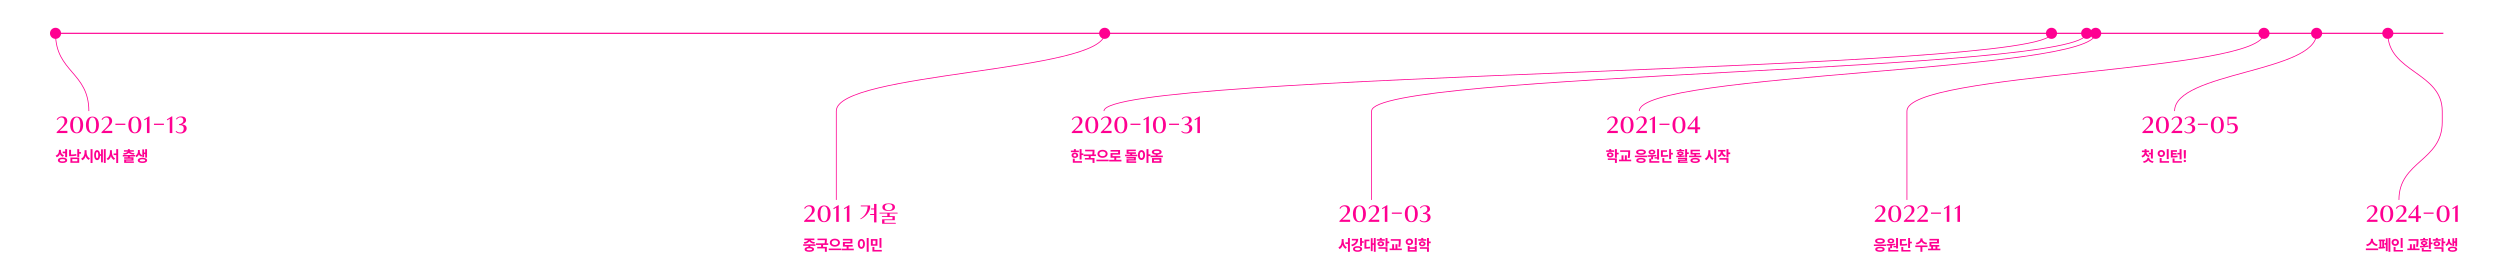 <svg width="6485" height="675" viewBox="0 0 6485 675" fill="none" xmlns="http://www.w3.org/2000/svg">
<path d="M144.047 86.428H6338.07" stroke="#FF0091" stroke-width="3"/>
<path d="M5412.8 100.833C5420.75 100.833 5427.2 94.384 5427.2 86.428C5427.2 78.473 5420.75 72.023 5412.8 72.023C5404.84 72.023 5398.39 78.473 5398.39 86.428C5398.39 94.384 5404.84 100.833 5412.8 100.833Z" fill="#FF0091"/>
<path d="M5436.17 100.833C5444.13 100.833 5450.58 94.384 5450.58 86.428C5450.58 78.473 5444.13 72.023 5436.17 72.023C5428.21 72.023 5421.77 78.473 5421.77 86.428C5421.77 94.384 5428.21 100.833 5436.17 100.833Z" fill="#FF0091"/>
<path d="M5872.78 100.833C5880.74 100.833 5887.19 94.384 5887.19 86.428C5887.19 78.473 5880.74 72.023 5872.78 72.023C5864.83 72.023 5858.38 78.473 5858.38 86.428C5858.38 94.384 5864.83 100.833 5872.78 100.833Z" fill="#FF0091"/>
<path d="M6009.27 100.833C6017.23 100.833 6023.68 94.384 6023.68 86.428C6023.68 78.473 6017.23 72.023 6009.27 72.023C6001.32 72.023 5994.87 78.473 5994.87 86.428C5994.87 94.384 6001.32 100.833 6009.27 100.833Z" fill="#FF0091"/>
<path d="M6194.02 100.833C6201.98 100.833 6208.43 94.384 6208.43 86.428C6208.43 78.473 6201.98 72.023 6194.02 72.023C6186.07 72.023 6179.62 78.473 6179.62 86.428C6179.62 94.384 6186.07 100.833 6194.02 100.833Z" fill="#FF0091"/>
<path d="M5321.55 100.833C5329.51 100.833 5335.96 94.384 5335.96 86.428C5335.96 78.473 5329.51 72.023 5321.55 72.023C5313.6 72.023 5307.15 78.473 5307.15 86.428C5307.15 94.384 5313.6 100.833 5321.55 100.833Z" fill="#FF0091"/>
<path d="M2865.52 100.833C2873.48 100.833 2879.92 94.384 2879.92 86.428C2879.92 78.473 2873.48 72.023 2865.52 72.023C2857.56 72.023 2851.12 78.473 2851.12 86.428C2851.12 94.384 2857.56 100.833 2865.52 100.833Z" fill="#FF0091"/>
<path d="M144.047 100.833C152.003 100.833 158.452 94.384 158.452 86.428C158.452 78.473 152.003 72.023 144.047 72.023C136.092 72.023 129.643 78.473 129.643 86.428C129.643 94.384 136.092 100.833 144.047 100.833Z" fill="#FF0091"/>
<path d="M5412.8 86.428C5412.8 187.261 3557.96 187.261 3557.96 288.094V316.903C3557.96 417.736 3557.96 417.736 3557.96 518.569" stroke="#FF0091" stroke-width="2"/>
<path d="M5436.18 86.428C5436.18 187.261 4252.27 187.261 4252.27 288.094" stroke="#FF0091" stroke-width="2"/>
<path d="M5872.79 86.428C5872.79 187.261 4946.58 187.261 4946.58 288.094V316.903C4946.58 417.736 4946.58 417.736 4946.58 518.569" stroke="#FF0091" stroke-width="2"/>
<path d="M6009.28 86.428C6009.28 187.261 5640.89 187.261 5640.89 288.094" stroke="#FF0091" stroke-width="2"/>
<path d="M6194.02 86.428C6194.02 187.261 6335.19 187.261 6335.19 288.094V316.903C6335.19 417.736 6222.83 417.736 6222.83 518.569" stroke="#FF0091" stroke-width="2"/>
<path d="M5321.56 86.428C5321.56 187.261 2863.66 187.261 2863.66 288.094" stroke="#FF0091" stroke-width="2"/>
<path d="M2865.52 86.428C2865.52 187.261 2169.35 187.261 2169.35 288.094V316.903C2169.35 417.736 2169.35 417.736 2169.35 518.569" stroke="#FF0091" stroke-width="2"/>
<path d="M144.051 86.428C144.051 187.261 230.479 187.261 230.479 288.094" stroke="#FF0091" stroke-width="2"/>
<path d="M3499.1 632.7H3489.89V628.529H3499.1V632.7ZM3484.39 625.304C3484.39 630.034 3483.59 634.262 3481.98 637.989C3480.38 641.715 3477.98 644.381 3474.8 645.987L3471.71 641.816C3474.54 640.468 3476.68 638.29 3478.11 635.28C3479.57 632.27 3480.31 628.944 3480.31 625.304V620.058H3484.39V625.304ZM3485.42 625.304C3485.42 628.887 3486.12 632.126 3487.53 635.022C3488.93 637.917 3491.01 639.995 3493.76 641.257L3490.75 645.385C3487.6 643.808 3485.25 641.257 3483.7 637.731C3482.18 634.176 3481.42 630.034 3481.42 625.304V620.058H3485.42V625.304ZM3501.63 653.254H3496.6V617.306H3501.63V653.254ZM3532.96 638.032H3527.93V617.306H3532.96V638.032ZM3537.56 629.905H3531.54V625.734H3537.56V629.905ZM3523.24 619.671C3523.24 624.429 3521.84 628.457 3519.03 631.754C3516.25 635.05 3512.25 637.444 3507.03 638.935L3505.05 634.85C3509.21 633.674 3512.38 631.983 3514.56 629.776C3516.76 627.568 3517.87 625.046 3517.87 622.208V619.671H3523.24ZM3520.92 623.799H3506.69V619.671H3520.92V623.799ZM3521.57 638.505C3523.92 638.505 3525.98 638.806 3527.76 639.408C3529.53 640.01 3530.91 640.87 3531.89 641.988C3532.86 643.106 3533.35 644.41 3533.35 645.901C3533.35 647.363 3532.86 648.653 3531.89 649.771C3530.91 650.889 3529.53 651.749 3527.76 652.351C3525.98 652.953 3523.92 653.254 3521.57 653.254C3519.24 653.254 3517.18 652.953 3515.37 652.351C3513.57 651.749 3512.16 650.889 3511.16 649.771C3510.18 648.653 3509.7 647.363 3509.7 645.901C3509.7 644.41 3510.18 643.106 3511.16 641.988C3512.16 640.87 3513.55 640.01 3515.33 639.408C3517.14 638.806 3519.21 638.505 3521.57 638.505ZM3521.57 642.504C3519.39 642.504 3517.7 642.805 3516.49 643.407C3515.29 643.98 3514.69 644.811 3514.69 645.901C3514.69 646.961 3515.29 647.793 3516.49 648.395C3517.72 648.968 3519.42 649.255 3521.57 649.255C3523.72 649.255 3525.38 648.968 3526.55 648.395C3527.76 647.793 3528.36 646.961 3528.36 645.901C3528.36 644.811 3527.76 643.98 3526.55 643.407C3525.38 642.805 3523.72 642.504 3521.57 642.504ZM3568.5 653.211H3563.77V617.306H3568.5V653.211ZM3564.89 635.237H3559.04V631.109H3564.89V635.237ZM3560.59 651.448H3555.9V617.951H3560.59V651.448ZM3541.75 640.827C3544.33 640.827 3546.53 640.769 3548.33 640.655C3550.14 640.54 3551.99 640.311 3553.88 639.967L3554.27 644.181C3552.32 644.553 3550.4 644.797 3548.51 644.912C3546.64 645.026 3544.39 645.084 3541.75 645.084H3539.35V640.827H3541.75ZM3552.29 625.605H3544.38V642.891H3539.35V621.477H3552.29V625.605ZM3592.13 624.487H3571.45V620.488H3592.13V624.487ZM3581.81 625.691C3583.47 625.691 3584.95 625.977 3586.24 626.551C3587.56 627.095 3588.58 627.869 3589.29 628.873C3590.04 629.847 3590.41 630.98 3590.41 632.27C3590.41 633.56 3590.04 634.706 3589.29 635.71C3588.58 636.713 3587.56 637.501 3586.24 638.075C3584.95 638.619 3583.47 638.892 3581.81 638.892C3580.15 638.892 3578.66 638.619 3577.34 638.075C3576.02 637.501 3574.99 636.713 3574.24 635.71C3573.53 634.706 3573.17 633.56 3573.17 632.27C3573.17 630.98 3573.54 629.847 3574.29 628.873C3575.03 627.869 3576.05 627.095 3577.34 626.551C3578.66 625.977 3580.15 625.691 3581.81 625.691ZM3581.81 629.518C3580.66 629.518 3579.75 629.761 3579.06 630.249C3578.4 630.707 3578.07 631.381 3578.07 632.27C3578.07 633.158 3578.4 633.832 3579.06 634.291C3579.75 634.749 3580.66 634.979 3581.81 634.979C3582.96 634.979 3583.86 634.749 3584.52 634.291C3585.21 633.832 3585.55 633.158 3585.55 632.27C3585.55 631.381 3585.21 630.707 3584.52 630.249C3583.86 629.761 3582.96 629.518 3581.81 629.518ZM3599.14 639.838H3594.11V617.306H3599.14V639.838ZM3603.78 630.808H3597.72V626.594H3603.78V630.808ZM3599.14 653.211H3594.11V645.428H3575.66V641.3H3599.14V653.211ZM3584.39 622.767H3579.27V617.177H3584.39V622.767ZM3629.86 624.487H3607.68V620.359H3629.86V624.487ZM3636.31 648.868H3604.54V644.697H3636.31V648.868ZM3616.28 645.987H3611.2V633.431H3616.28V645.987ZM3633.52 623.842C3633.52 626.852 3633.45 629.575 3633.3 632.012C3633.16 634.42 3632.8 637.229 3632.23 640.44L3627.24 639.924C3627.79 636.914 3628.13 634.219 3628.27 631.84C3628.42 629.46 3628.49 626.794 3628.49 623.842V620.359H3633.52V623.842ZM3624.92 645.987H3619.89V633.431H3624.92V645.987ZM3675.01 636.613H3669.98V617.306H3675.01V636.613ZM3656.65 641.429H3670.02V638.161H3675.01V652.824H3651.71V638.161H3656.65V641.429ZM3670.02 648.653V645.385H3656.65V648.653H3670.02ZM3655.96 618.768C3657.74 618.768 3659.35 619.14 3660.78 619.886C3662.24 620.602 3663.39 621.62 3664.22 622.939C3665.05 624.229 3665.47 625.691 3665.47 627.325C3665.47 628.959 3665.05 630.421 3664.22 631.711C3663.39 632.972 3662.24 633.961 3660.78 634.678C3659.35 635.394 3657.74 635.753 3655.96 635.753C3654.16 635.753 3652.52 635.394 3651.06 634.678C3649.6 633.961 3648.45 632.972 3647.62 631.711C3646.79 630.421 3646.37 628.959 3646.37 627.325C3646.37 625.691 3646.79 624.229 3647.62 622.939C3648.45 621.62 3649.6 620.602 3651.06 619.886C3652.52 619.14 3654.16 618.768 3655.96 618.768ZM3655.96 623.068C3654.59 623.068 3653.45 623.455 3652.57 624.229C3651.71 624.974 3651.28 626.006 3651.28 627.325C3651.28 628.615 3651.71 629.632 3652.57 630.378C3653.45 631.123 3654.59 631.496 3655.96 631.496C3657.31 631.496 3658.4 631.123 3659.23 630.378C3660.06 629.632 3660.48 628.615 3660.48 627.325C3660.48 626.006 3660.06 624.974 3659.23 624.229C3658.4 623.455 3657.31 623.068 3655.96 623.068ZM3699.63 624.487H3678.95V620.488H3699.63V624.487ZM3689.31 625.691C3690.97 625.691 3692.45 625.977 3693.74 626.551C3695.06 627.095 3696.08 627.869 3696.79 628.873C3697.54 629.847 3697.91 630.98 3697.91 632.27C3697.91 633.56 3697.54 634.706 3696.79 635.71C3696.08 636.713 3695.06 637.501 3693.74 638.075C3692.45 638.619 3690.97 638.892 3689.31 638.892C3687.65 638.892 3686.16 638.619 3684.84 638.075C3683.52 637.501 3682.49 636.713 3681.74 635.71C3681.03 634.706 3680.67 633.56 3680.67 632.27C3680.67 630.98 3681.04 629.847 3681.79 628.873C3682.53 627.869 3683.55 627.095 3684.84 626.551C3686.16 625.977 3687.65 625.691 3689.31 625.691ZM3689.31 629.518C3688.16 629.518 3687.25 629.761 3686.56 630.249C3685.9 630.707 3685.57 631.381 3685.57 632.27C3685.57 633.158 3685.9 633.832 3686.56 634.291C3687.25 634.749 3688.16 634.979 3689.31 634.979C3690.46 634.979 3691.36 634.749 3692.02 634.291C3692.71 633.832 3693.05 633.158 3693.05 632.27C3693.05 631.381 3692.71 630.707 3692.02 630.249C3691.36 629.761 3690.46 629.518 3689.31 629.518ZM3706.64 639.838H3701.61V617.306H3706.64V639.838ZM3711.28 630.808H3705.22V626.594H3711.28V630.808ZM3706.64 653.211H3701.61V645.428H3683.16V641.3H3706.64V653.211ZM3691.89 622.767H3686.77V617.177H3691.89V622.767Z" fill="#FF0091"/>
<path d="M3474.49 575.569V573.112C3492.76 556.417 3494.97 551.629 3494.78 544.51C3494.59 537.265 3490.62 534.997 3486.15 535.186C3481.68 535.375 3478.72 538.273 3476.89 541.612L3474.43 540.226C3477.08 535.816 3481.8 532.603 3487.16 532.414C3498.37 531.973 3501.96 538.084 3501.96 544.699C3501.96 552.07 3494.65 557.74 3481.99 569.836L3482.05 569.962H3502.28V575.569H3474.49ZM3543.15 554.59C3543.15 567.694 3537.11 576.325 3526.33 576.325C3515.56 576.325 3509.51 567.694 3509.51 554.59C3509.51 541.486 3515.56 532.918 3526.33 532.918C3537.11 532.918 3543.15 541.486 3543.15 554.59ZM3516.69 554.59C3516.69 567.316 3520.22 574.12 3526.33 574.12C3532.44 574.12 3535.97 567.316 3535.97 554.59C3535.97 541.864 3532.44 534.997 3526.33 534.997C3520.22 534.997 3516.69 541.864 3516.69 554.59ZM3549.92 575.569V573.112C3568.19 556.417 3570.4 551.629 3570.21 544.51C3570.02 537.265 3566.05 534.997 3561.58 535.186C3557.1 535.375 3554.14 538.273 3552.32 541.612L3549.86 540.226C3552.5 535.816 3557.23 532.603 3562.58 532.414C3573.8 531.973 3577.39 538.084 3577.39 544.699C3577.39 552.07 3570.08 557.74 3557.42 569.836L3557.48 569.962H3577.7V575.569H3549.92ZM3598.8 532.351V575.569H3592.19V538.525L3586.07 542.557L3584.63 540.352L3597.35 532.351H3598.8ZM3610.43 554.59V551.314H3636.26V554.59H3610.43ZM3677.77 554.59C3677.77 567.694 3671.72 576.325 3660.95 576.325C3650.17 576.325 3644.13 567.694 3644.13 554.59C3644.13 541.486 3650.17 532.918 3660.95 532.918C3671.72 532.918 3677.77 541.486 3677.77 554.59ZM3651.31 554.59C3651.31 567.316 3654.84 574.12 3660.95 574.12C3667.06 574.12 3670.59 567.316 3670.59 554.59C3670.59 541.864 3667.06 534.997 3660.95 534.997C3654.84 534.997 3651.31 541.864 3651.31 554.59ZM3691.23 552.259H3692.24C3696.96 552.259 3702.44 548.353 3702.44 542.872C3702.44 537.58 3699.29 534.871 3695.13 534.871C3691.42 534.871 3688.58 535.69 3685.37 540.352L3683.23 539.092C3685.94 535.375 3689.72 532.477 3696.46 532.477C3705.97 532.477 3709.37 536.761 3709.37 542.62C3709.37 547.471 3704.96 550.81 3699.67 552.637V553.204C3706.16 554.086 3710.95 556.606 3710.95 563.662C3710.95 571.222 3703.89 576.703 3695.57 576.703C3688.33 576.703 3685.94 575.317 3682.22 571.978L3684.05 570.214C3688.08 573.931 3690.85 574.183 3694.69 574.183C3700.49 574.183 3703.39 569.836 3703.39 563.977C3703.39 558.685 3700.87 555.031 3693.37 555.031H3691.23V552.259Z" fill="#FF0091"/>
<path d="M4187.17 394.011H4166.48V390.012H4187.17V394.011ZM4176.85 395.215C4178.51 395.215 4179.98 395.502 4181.27 396.075C4182.59 396.62 4183.61 397.394 4184.33 398.397C4185.07 399.372 4185.45 400.504 4185.45 401.794C4185.45 403.084 4185.07 404.231 4184.33 405.234C4183.61 406.238 4182.59 407.026 4181.27 407.599C4179.98 408.144 4178.51 408.416 4176.85 408.416C4175.18 408.416 4173.69 408.144 4172.37 407.599C4171.06 407.026 4170.02 406.238 4169.28 405.234C4168.56 404.231 4168.2 403.084 4168.2 401.794C4168.2 400.504 4168.58 399.372 4169.32 398.397C4170.07 397.394 4171.08 396.62 4172.37 396.075C4173.69 395.502 4175.18 395.215 4176.85 395.215ZM4176.85 399.042C4175.7 399.042 4174.78 399.286 4174.09 399.773C4173.43 400.232 4173.1 400.906 4173.1 401.794C4173.1 402.683 4173.43 403.357 4174.09 403.815C4174.78 404.274 4175.7 404.503 4176.85 404.503C4177.99 404.503 4178.9 404.274 4179.55 403.815C4180.24 403.357 4180.59 402.683 4180.59 401.794C4180.59 400.906 4180.24 400.232 4179.55 399.773C4178.9 399.286 4177.99 399.042 4176.85 399.042ZM4194.17 409.362H4189.14V386.83H4194.17V409.362ZM4198.82 400.332H4192.76V396.118H4198.82V400.332ZM4194.17 422.735H4189.14V414.952H4170.7V410.824H4194.17V422.735ZM4179.43 392.291H4174.31V386.701H4179.43V392.291ZM4224.9 394.011H4202.71V389.883H4224.9V394.011ZM4231.35 418.392H4199.57V414.221H4231.35V418.392ZM4211.31 415.511H4206.24V402.955H4211.31V415.511ZM4228.55 393.366C4228.55 396.376 4228.48 399.1 4228.34 401.536C4228.2 403.944 4227.84 406.754 4227.26 409.964L4222.28 409.448C4222.82 406.438 4223.17 403.744 4223.31 401.364C4223.45 398.985 4223.52 396.319 4223.52 393.366V389.883H4228.55V393.366ZM4219.95 415.511H4214.92V402.955H4219.95V415.511ZM4272.67 407.642H4240.89V403.6H4272.67V407.642ZM4256.76 409.62C4260.57 409.62 4263.54 410.194 4265.66 411.34C4267.81 412.458 4268.89 414.078 4268.89 416.199C4268.89 418.263 4267.81 419.869 4265.66 421.015C4263.51 422.162 4260.54 422.735 4256.76 422.735C4252.92 422.735 4249.91 422.162 4247.73 421.015C4245.58 419.869 4244.51 418.263 4244.51 416.199C4244.51 414.078 4245.58 412.458 4247.73 411.34C4249.88 410.194 4252.89 409.62 4256.76 409.62ZM4256.76 413.447C4254.35 413.447 4252.56 413.677 4251.39 414.135C4250.24 414.565 4249.67 415.253 4249.67 416.199C4249.67 417.088 4250.25 417.762 4251.43 418.22C4252.6 418.65 4254.38 418.865 4256.76 418.865C4261.46 418.865 4263.81 417.977 4263.81 416.199C4263.81 414.365 4261.46 413.447 4256.76 413.447ZM4256.8 387.604C4259.35 387.604 4261.58 387.891 4263.47 388.464C4265.39 389.038 4266.87 389.855 4267.9 390.915C4268.93 391.947 4269.45 393.18 4269.45 394.613C4269.45 396.821 4268.3 398.555 4266.01 399.816C4263.74 401.049 4260.67 401.665 4256.8 401.665C4252.9 401.665 4249.81 401.049 4247.52 399.816C4245.22 398.555 4244.08 396.821 4244.08 394.613C4244.08 393.18 4244.59 391.947 4245.62 390.915C4246.68 389.855 4248.17 389.038 4250.1 388.464C4252.02 387.891 4254.25 387.604 4256.8 387.604ZM4256.8 391.603C4251.79 391.603 4249.28 392.607 4249.28 394.613C4249.28 395.617 4249.92 396.376 4251.21 396.892C4252.5 397.408 4254.37 397.666 4256.8 397.666C4259.21 397.666 4261.06 397.408 4262.35 396.892C4263.64 396.376 4264.29 395.617 4264.29 394.613C4264.29 393.61 4263.64 392.865 4262.35 392.377C4261.06 391.861 4259.21 391.603 4256.8 391.603ZM4288.13 413.146H4283.1V405.234H4288.13V413.146ZM4303.57 413.963H4298.49V386.873H4303.57V413.963ZM4304.3 422.09H4278.28V418.005H4304.3V422.09ZM4283.31 419.037H4278.28V411.426H4283.31V419.037ZM4275.62 402.74C4280.23 402.654 4284.07 402.54 4287.14 402.396C4290.24 402.253 4293.25 402.009 4296.17 401.665L4296.47 405.32C4290.65 406.324 4283.31 406.825 4274.46 406.825L4273.85 402.783L4275.62 402.74ZM4299.61 411.168H4291.87V407.728H4299.61V411.168ZM4285.16 388.077C4286.85 388.077 4288.36 388.35 4289.68 388.894C4291 389.439 4292.01 390.199 4292.73 391.173C4293.48 392.148 4293.85 393.266 4293.85 394.527C4293.85 396.419 4293.05 397.953 4291.44 399.128C4289.84 400.304 4287.74 400.891 4285.16 400.891C4283.47 400.891 4281.97 400.633 4280.65 400.117C4279.33 399.573 4278.3 398.827 4277.55 397.881C4276.81 396.907 4276.43 395.789 4276.43 394.527C4276.43 393.266 4276.81 392.148 4277.55 391.173C4278.3 390.199 4279.33 389.439 4280.65 388.894C4281.97 388.35 4283.47 388.077 4285.16 388.077ZM4285.16 391.818C4283.96 391.818 4282.98 392.062 4282.24 392.549C4281.52 393.008 4281.16 393.667 4281.16 394.527C4281.16 395.359 4281.52 396.004 4282.24 396.462C4282.96 396.892 4283.93 397.107 4285.16 397.107C4286.34 397.107 4287.28 396.892 4288 396.462C4288.75 396.004 4289.12 395.359 4289.12 394.527C4289.12 393.667 4288.75 393.008 4288 392.549C4287.28 392.062 4286.34 391.818 4285.16 391.818ZM4334.76 412.759H4329.73V386.873H4334.76V412.759ZM4339.45 400.805H4333.3V396.548H4339.45V400.805ZM4311.42 402.74C4315.52 402.74 4318.63 402.683 4320.75 402.568C4322.9 402.425 4324.96 402.124 4326.94 401.665L4327.5 405.793C4325.41 406.223 4323.21 406.51 4320.92 406.653C4318.65 406.797 4315.49 406.868 4311.42 406.868H4308.45V402.74H4311.42ZM4324.19 393.796H4313.48V404.976H4308.45V389.711H4324.19V393.796ZM4335.97 422.09H4312.15V418.005H4335.97V422.09ZM4317.13 420.069H4312.15V410.05H4317.13V420.069ZM4376.3 407.943H4371.23V386.83H4376.3V407.943ZM4380.69 399.558H4374.54V395.258H4380.69V399.558ZM4376.3 417.317H4357.72V420.198H4352.65V414.221H4371.27V412.63H4352.65V409.276H4376.3V417.317ZM4377.46 422.477H4352.65V419.08H4377.46V422.477ZM4361.42 406.266H4356.35V401.192H4361.42V406.266ZM4348.05 404.073C4352.29 404.073 4356.16 404.016 4359.66 403.901C4363.19 403.787 4366.54 403.514 4369.72 403.084L4370.07 406.266C4366.8 406.811 4363.44 407.169 4360 407.341C4356.59 407.485 4352.76 407.556 4348.52 407.556L4348.05 404.073ZM4368.86 392.463H4348.91V389.066H4368.86V392.463ZM4358.89 393.194C4361.47 393.194 4363.53 393.61 4365.08 394.441C4366.63 395.273 4367.4 396.405 4367.4 397.838C4367.4 399.329 4366.63 400.49 4365.08 401.321C4363.56 402.153 4361.49 402.568 4358.89 402.568C4356.25 402.568 4354.16 402.153 4352.61 401.321C4351.06 400.49 4350.29 399.329 4350.29 397.838C4350.29 396.376 4351.06 395.244 4352.61 394.441C4354.16 393.61 4356.25 393.194 4358.89 393.194ZM4358.89 396.376C4356.39 396.376 4355.14 396.864 4355.14 397.838C4355.14 398.842 4356.39 399.343 4358.89 399.343C4361.35 399.343 4362.58 398.842 4362.58 397.838C4362.58 396.864 4361.35 396.376 4358.89 396.376ZM4361.42 391.001H4356.35V386.572H4361.42V391.001ZM4413.39 407.771H4381.48V403.729H4413.39V407.771ZM4399.89 405.32H4394.94V398.311H4399.89V405.32ZM4409.69 400.762H4385.31V396.677H4409.69V400.762ZM4409.56 392.42H4390.34V399.3H4385.31V388.464H4409.56V392.42ZM4397.35 409.577C4401.16 409.577 4404.13 410.151 4406.25 411.297C4408.4 412.444 4409.48 414.078 4409.48 416.199C4409.48 418.263 4408.4 419.869 4406.25 421.015C4404.13 422.191 4401.16 422.778 4397.35 422.778C4393.54 422.778 4390.54 422.191 4388.36 421.015C4386.18 419.869 4385.09 418.263 4385.09 416.199C4385.09 414.078 4386.17 412.444 4388.32 411.297C4390.5 410.151 4393.51 409.577 4397.35 409.577ZM4397.35 413.49C4394.94 413.49 4393.15 413.72 4391.97 414.178C4390.83 414.608 4390.25 415.282 4390.25 416.199C4390.25 417.088 4390.83 417.747 4391.97 418.177C4393.15 418.607 4394.94 418.822 4397.35 418.822C4402.05 418.822 4404.4 417.948 4404.4 416.199C4404.4 414.393 4402.05 413.49 4397.35 413.49ZM4435.49 394.828C4435.49 399.673 4434.64 403.973 4432.95 407.728C4431.26 411.455 4428.72 414.107 4425.34 415.683L4422.37 411.383C4425.33 410.093 4427.55 407.943 4429.04 404.933C4430.56 401.923 4431.32 398.555 4431.32 394.828V389.582H4435.49V394.828ZM4436.48 394.828C4436.48 398.326 4437.21 401.522 4438.67 404.417C4440.16 407.313 4442.33 409.391 4445.16 410.652L4442.2 414.78C4438.96 413.232 4436.51 410.681 4434.84 407.126C4433.18 403.543 4432.35 399.444 4432.35 394.828V389.582H4436.48V394.828ZM4451.96 422.778H4446.88V386.83H4451.96V422.778ZM4467.85 392.764C4467.85 396.319 4467.02 399.458 4465.35 402.181C4463.69 404.876 4461.24 406.754 4458 407.814L4455.42 403.858C4458.2 402.941 4460.28 401.479 4461.66 399.472C4463.03 397.437 4463.72 395.201 4463.72 392.764V390.485H4467.85V392.764ZM4468.88 392.807C4468.88 395.072 4469.54 397.15 4470.86 399.042C4472.2 400.934 4474.23 402.339 4476.92 403.256L4474.38 407.212C4471.2 406.152 4468.79 404.331 4467.16 401.751C4465.55 399.143 4464.75 396.161 4464.75 392.807V390.485H4468.88V392.807ZM4475.72 393.022H4456.71V388.894H4475.72V393.022ZM4483.59 408.502H4478.51V386.83H4483.59V408.502ZM4488.19 399.773H4482.17V395.516H4488.19V399.773ZM4483.59 422.735H4478.51V414.135H4460.11V410.007H4483.59V422.735Z" fill="#FF0091"/>
<path d="M4168.8 345.094V342.637C4187.07 325.942 4189.27 321.154 4189.08 314.035C4188.9 306.79 4184.93 304.522 4180.45 304.711C4175.98 304.9 4173.02 307.798 4171.19 311.137L4168.74 309.751C4171.38 305.341 4176.11 302.128 4181.46 301.939C4192.68 301.498 4196.27 307.609 4196.27 314.224C4196.27 321.595 4188.96 327.265 4176.3 339.361L4176.36 339.487H4196.58V345.094H4168.8ZM4237.46 324.115C4237.46 337.219 4231.41 345.85 4220.64 345.85C4209.87 345.85 4203.82 337.219 4203.82 324.115C4203.82 311.011 4209.87 302.443 4220.64 302.443C4231.41 302.443 4237.46 311.011 4237.46 324.115ZM4211 324.115C4211 336.841 4214.53 343.645 4220.64 343.645C4226.75 343.645 4230.28 336.841 4230.28 324.115C4230.28 311.389 4226.75 304.522 4220.64 304.522C4214.53 304.522 4211 311.389 4211 324.115ZM4244.23 345.094V342.637C4262.5 325.942 4264.7 321.154 4264.51 314.035C4264.32 306.79 4260.35 304.522 4255.88 304.711C4251.41 304.9 4248.45 307.798 4246.62 311.137L4244.16 309.751C4246.81 305.341 4251.53 302.128 4256.89 301.939C4268.1 301.498 4271.69 307.609 4271.69 314.224C4271.69 321.595 4264.39 327.265 4251.72 339.361L4251.79 339.487H4272.01V345.094H4244.23ZM4293.11 301.876V345.094H4286.49V308.05L4280.38 312.082L4278.93 309.877L4291.66 301.876H4293.11ZM4304.74 324.115V320.839H4330.57V324.115H4304.74ZM4372.07 324.115C4372.07 337.219 4366.02 345.85 4355.25 345.85C4344.48 345.85 4338.43 337.219 4338.43 324.115C4338.43 311.011 4344.48 302.443 4355.25 302.443C4366.02 302.443 4372.07 311.011 4372.07 324.115ZM4345.61 324.115C4345.61 336.841 4349.14 343.645 4355.25 343.645C4361.36 343.645 4364.89 336.841 4364.89 324.115C4364.89 311.389 4361.36 304.522 4355.25 304.522C4349.14 304.522 4345.61 311.389 4345.61 324.115ZM4397.11 345.157V335.518H4377.45V330.919L4401.02 301.309H4403.41V330.1H4410.15V335.518H4403.41V345.157H4397.11ZM4381.3 330.1H4397.11V310.255H4396.98L4381.3 330.1Z" fill="#FF0091"/>
<path d="M4892.57 638.118H4860.79V634.076H4892.57V638.118ZM4876.66 640.096C4880.47 640.096 4883.44 640.669 4885.56 641.816C4887.71 642.934 4888.79 644.553 4888.79 646.675C4888.79 648.739 4887.71 650.344 4885.56 651.491C4883.41 652.637 4880.44 653.211 4876.66 653.211C4872.82 653.211 4869.81 652.637 4867.63 651.491C4865.48 650.344 4864.41 648.739 4864.41 646.675C4864.41 644.553 4865.48 642.934 4867.63 641.816C4869.78 640.669 4872.79 640.096 4876.66 640.096ZM4876.66 643.923C4874.25 643.923 4872.46 644.152 4871.29 644.611C4870.14 645.041 4869.57 645.729 4869.57 646.675C4869.57 647.563 4870.15 648.237 4871.33 648.696C4872.5 649.126 4874.28 649.341 4876.66 649.341C4881.36 649.341 4883.71 648.452 4883.71 646.675C4883.71 644.84 4881.36 643.923 4876.66 643.923ZM4876.7 618.08C4879.25 618.08 4881.48 618.366 4883.37 618.94C4885.29 619.513 4886.77 620.33 4887.8 621.391C4888.83 622.423 4889.35 623.655 4889.35 625.089C4889.35 627.296 4888.2 629.03 4885.91 630.292C4883.64 631.524 4880.57 632.141 4876.7 632.141C4872.8 632.141 4869.71 631.524 4867.42 630.292C4865.12 629.03 4863.98 627.296 4863.98 625.089C4863.98 623.655 4864.49 622.423 4865.52 621.391C4866.58 620.33 4868.07 619.513 4870 618.94C4871.92 618.366 4874.15 618.08 4876.7 618.08ZM4876.7 622.079C4871.69 622.079 4869.18 623.082 4869.18 625.089C4869.18 626.092 4869.82 626.852 4871.11 627.368C4872.4 627.884 4874.27 628.142 4876.7 628.142C4879.11 628.142 4880.96 627.884 4882.25 627.368C4883.54 626.852 4884.19 626.092 4884.19 625.089C4884.19 624.085 4883.54 623.34 4882.25 622.853C4880.96 622.337 4879.11 622.079 4876.7 622.079ZM4908.03 643.622H4903V635.71H4908.03V643.622ZM4923.47 644.439H4918.39V617.349H4923.47V644.439ZM4924.2 652.566H4898.18V648.481H4924.2V652.566ZM4903.21 649.513H4898.18V641.902H4903.21V649.513ZM4895.52 633.216C4900.13 633.13 4903.97 633.015 4907.04 632.872C4910.14 632.728 4913.15 632.485 4916.07 632.141L4916.37 635.796C4910.55 636.799 4903.21 637.301 4894.36 637.301L4893.75 633.259L4895.52 633.216ZM4919.51 641.644H4911.77V638.204H4919.51V641.644ZM4905.06 618.553C4906.75 618.553 4908.26 618.825 4909.58 619.37C4910.9 619.914 4911.91 620.674 4912.63 621.649C4913.38 622.623 4913.75 623.741 4913.75 625.003C4913.75 626.895 4912.95 628.428 4911.34 629.604C4909.74 630.779 4907.64 631.367 4905.06 631.367C4903.37 631.367 4901.87 631.109 4900.55 630.593C4899.23 630.048 4898.2 629.303 4897.45 628.357C4896.71 627.382 4896.33 626.264 4896.33 625.003C4896.33 623.741 4896.71 622.623 4897.45 621.649C4898.2 620.674 4899.23 619.914 4900.55 619.37C4901.87 618.825 4903.37 618.553 4905.06 618.553ZM4905.06 622.294C4903.86 622.294 4902.88 622.537 4902.14 623.025C4901.42 623.483 4901.06 624.143 4901.06 625.003C4901.06 625.834 4901.42 626.479 4902.14 626.938C4902.86 627.368 4903.83 627.583 4905.06 627.583C4906.24 627.583 4907.18 627.368 4907.9 626.938C4908.65 626.479 4909.02 625.834 4909.02 625.003C4909.02 624.143 4908.65 623.483 4907.9 623.025C4907.18 622.537 4906.24 622.294 4905.06 622.294ZM4954.67 643.235H4949.63V617.349H4954.67V643.235ZM4959.35 631.281H4953.2V627.024H4959.35V631.281ZM4931.32 633.216C4935.42 633.216 4938.53 633.158 4940.65 633.044C4942.8 632.9 4944.86 632.599 4946.84 632.141L4947.4 636.269C4945.31 636.699 4943.11 636.985 4940.82 637.129C4938.55 637.272 4935.39 637.344 4931.32 637.344H4928.35V633.216H4931.32ZM4944.09 624.272H4933.38V635.452H4928.35V620.187H4944.09V624.272ZM4955.87 652.566H4932.05V648.481H4955.87V652.566ZM4937.04 650.545H4932.05V640.526H4937.04V650.545ZM4986.01 620.058C4986.01 622.351 4985.42 624.487 4984.25 626.465C4983.1 628.443 4981.42 630.105 4979.22 631.453C4977.04 632.8 4974.46 633.703 4971.48 634.162L4969.54 629.991C4972.09 629.675 4974.27 629.002 4976.08 627.97C4977.88 626.938 4979.24 625.719 4980.16 624.315C4981.08 622.91 4981.54 621.491 4981.54 620.058V618.338H4986.01V620.058ZM4986.91 620.058C4986.91 621.52 4987.37 622.953 4988.29 624.358C4989.21 625.734 4990.57 626.938 4992.37 627.97C4994.18 629.002 4996.37 629.675 4998.95 629.991L4997.02 634.162C4994.01 633.703 4991.4 632.8 4989.19 631.453C4987.01 630.105 4985.35 628.443 4984.2 626.465C4983.06 624.487 4982.48 622.351 4982.48 620.058V618.338H4986.91V620.058ZM4986.61 653.211H4981.58V640.096H4986.61V653.211ZM5000.07 640.956H4968.29V636.785H5000.07V640.956ZM5014.41 646.675H5009.47V638.247H5014.41V646.675ZM5025.55 646.675H5020.6V638.204H5025.55V646.675ZM5033.25 649.255H5001.38V645.041H5033.25V649.255ZM5029.63 631.582H5010.07V637.559H5005.04V627.497H5024.6V623.799H5005V619.628H5029.63V631.582ZM5030.41 639.623H5005.04V635.452H5030.41V639.623Z" fill="#FF0091"/>
<path d="M4863.11 575.569V573.112C4881.38 556.417 4883.58 551.629 4883.4 544.51C4883.21 537.265 4879.24 534.997 4874.76 535.186C4870.29 535.375 4867.33 538.273 4865.5 541.612L4863.05 540.226C4865.69 535.816 4870.42 532.603 4875.77 532.414C4886.99 531.973 4890.58 538.084 4890.58 544.699C4890.58 552.07 4883.27 557.74 4870.61 569.836L4870.67 569.962H4890.89V575.569H4863.11ZM4931.77 554.59C4931.77 567.694 4925.72 576.325 4914.95 576.325C4904.18 576.325 4898.13 567.694 4898.13 554.59C4898.13 541.486 4904.18 532.918 4914.95 532.918C4925.72 532.918 4931.77 541.486 4931.77 554.59ZM4905.31 554.59C4905.31 567.316 4908.84 574.12 4914.95 574.12C4921.06 574.12 4924.59 567.316 4924.59 554.59C4924.59 541.864 4921.06 534.997 4914.95 534.997C4908.84 534.997 4905.31 541.864 4905.31 554.59ZM4938.54 575.569V573.112C4956.81 556.417 4959.01 551.629 4958.82 544.51C4958.63 537.265 4954.67 534.997 4950.19 535.186C4945.72 535.375 4942.76 538.273 4940.93 541.612L4938.47 540.226C4941.12 535.816 4945.85 532.603 4951.2 532.414C4962.41 531.973 4966.01 538.084 4966.01 544.699C4966.01 552.07 4958.7 557.74 4946.03 569.836L4946.1 569.962H4966.32V575.569H4938.54ZM4973.05 575.569V573.112C4991.32 556.417 4993.53 551.629 4993.34 544.51C4993.15 537.265 4989.18 534.997 4984.71 535.186C4980.23 535.375 4977.27 538.273 4975.45 541.612L4972.99 540.226C4975.63 535.816 4980.36 532.603 4985.71 532.414C4996.93 531.973 5000.52 538.084 5000.52 544.699C5000.52 552.07 4993.21 557.74 4980.55 569.836L4980.61 569.962H5000.83V575.569H4973.05ZM5009.02 554.59V551.314H5034.85V554.59H5009.02ZM5056.57 532.351V575.569H5049.95V538.525L5043.84 542.557L5042.39 540.352L5055.12 532.351H5056.57ZM5084.25 532.351V575.569H5077.64V538.525L5071.53 542.557L5070.08 540.352L5082.8 532.351H5084.25Z" fill="#FF0091"/>
<path d="M5567.05 394.613C5567.05 397.91 5566.22 400.82 5564.56 403.342C5562.92 405.836 5560.5 407.585 5557.29 408.588L5554.88 404.503C5557.58 403.672 5559.6 402.368 5560.95 400.59C5562.32 398.784 5563.01 396.792 5563.01 394.613V393.366H5567.05V394.613ZM5568 394.613C5568 396.62 5568.67 398.455 5570.02 400.117C5571.4 401.751 5573.43 402.912 5576.13 403.6L5573.8 407.642C5570.56 406.725 5568.11 405.105 5566.45 402.783C5564.79 400.433 5563.96 397.709 5563.96 394.613V393.366H5568V394.613ZM5574.96 394.57H5556.09V390.528H5574.96V394.57ZM5568.04 392.248H5563.01V386.787H5568.04V392.248ZM5580.73 400.547H5574.02V396.376H5580.73V400.547ZM5584.51 411.254H5579.44V386.83H5584.51V411.254ZM5574.49 409.749C5574.49 411.785 5573.96 413.705 5572.9 415.511C5571.84 417.289 5570.28 418.808 5568.21 420.069C5566.18 421.331 5563.74 422.162 5560.9 422.563L5559.1 418.521C5561.42 418.177 5563.41 417.547 5565.07 416.629C5566.77 415.712 5568.03 414.651 5568.86 413.447C5569.72 412.215 5570.15 410.982 5570.15 409.749V409.19H5574.49V409.749ZM5575.35 409.749C5575.35 411.039 5575.75 412.301 5576.56 413.533C5577.39 414.737 5578.63 415.798 5580.3 416.715C5581.96 417.604 5583.99 418.206 5586.4 418.521L5584.55 422.563C5581.69 422.162 5579.24 421.345 5577.2 420.112C5575.19 418.88 5573.66 417.375 5572.6 415.597C5571.57 413.791 5571.05 411.842 5571.05 409.749V409.19H5575.35V409.749ZM5625.62 412.63H5620.54V386.873H5625.62V412.63ZM5626.52 422.09H5602.22V418.005H5626.52V422.09ZM5607.3 419.639H5602.22V410.05H5607.3V419.639ZM5606.48 389.152C5608.26 389.152 5609.88 389.539 5611.34 390.313C5612.8 391.087 5613.95 392.177 5614.78 393.581C5615.64 394.957 5616.07 396.505 5616.07 398.225C5616.07 399.974 5615.64 401.536 5614.78 402.912C5613.95 404.288 5612.8 405.363 5611.34 406.137C5609.88 406.911 5608.26 407.298 5606.48 407.298C5604.7 407.298 5603.08 406.911 5601.62 406.137C5600.19 405.363 5599.04 404.288 5598.18 402.912C5597.35 401.536 5596.93 399.974 5596.93 398.225C5596.93 396.505 5597.35 394.957 5598.18 393.581C5599.04 392.177 5600.2 391.087 5601.66 390.313C5603.13 389.539 5604.73 389.152 5606.48 389.152ZM5606.48 393.624C5605.16 393.624 5604.06 394.04 5603.17 394.871C5602.31 395.703 5601.88 396.821 5601.88 398.225C5601.88 399.659 5602.31 400.791 5603.17 401.622C5604.06 402.425 5605.16 402.826 5606.48 402.826C5607.8 402.826 5608.89 402.425 5609.75 401.622C5610.61 400.791 5611.04 399.659 5611.04 398.225C5611.04 396.821 5610.61 395.703 5609.75 394.871C5608.89 394.04 5607.8 393.624 5606.48 393.624ZM5654.53 400.633H5648V396.548H5654.53V400.633ZM5658.96 413.318H5653.89V386.873H5658.96V413.318ZM5659.74 422.09H5635.66V418.005H5659.74V422.09ZM5640.73 420.886H5635.66V411.082H5640.73V420.886ZM5633.89 404.417C5637.42 404.417 5640.19 404.374 5642.19 404.288C5644.23 404.174 5646.26 403.93 5648.3 403.557L5648.73 407.599C5646.64 408.001 5644.52 408.273 5642.37 408.416C5640.24 408.531 5637.42 408.588 5633.89 408.588H5631.19V404.417H5633.89ZM5647.1 393.71H5636.17V404.804H5631.19V389.582H5647.1V393.71ZM5646.02 400.977H5634.67V396.978H5646.02V400.977ZM5664.58 389.367H5670.3L5669.74 411.039H5665.14L5664.58 389.367ZM5664.4 417.704C5664.4 416.844 5664.68 416.142 5665.22 415.597C5665.79 415.024 5666.55 414.737 5667.5 414.737C5668.42 414.737 5669.15 415.024 5669.69 415.597C5670.27 416.142 5670.55 416.844 5670.55 417.704C5670.55 418.536 5670.27 419.224 5669.69 419.768C5669.15 420.313 5668.42 420.585 5667.5 420.585C5666.55 420.585 5665.79 420.313 5665.22 419.768C5664.68 419.224 5664.4 418.536 5664.4 417.704Z" fill="#FF0091"/>
<path d="M5557.41 345.094V342.637C5575.68 325.942 5577.89 321.154 5577.7 314.035C5577.51 306.79 5573.54 304.522 5569.07 304.711C5564.6 304.9 5561.64 307.798 5559.81 311.137L5557.35 309.751C5560 305.341 5564.72 302.128 5570.08 301.939C5581.29 301.498 5584.88 307.609 5584.88 314.224C5584.88 321.595 5577.57 327.265 5564.91 339.361L5564.97 339.487H5585.2V345.094H5557.41ZM5626.07 324.115C5626.07 337.219 5620.03 345.85 5609.25 345.85C5598.48 345.85 5592.43 337.219 5592.43 324.115C5592.43 311.011 5598.48 302.443 5609.25 302.443C5620.03 302.443 5626.07 311.011 5626.07 324.115ZM5599.61 324.115C5599.61 336.841 5603.14 343.645 5609.25 343.645C5615.36 343.645 5618.89 336.841 5618.89 324.115C5618.89 311.389 5615.36 304.522 5609.25 304.522C5603.14 304.522 5599.61 311.389 5599.61 324.115ZM5632.84 345.094V342.637C5651.11 325.942 5653.32 321.154 5653.13 314.035C5652.94 306.79 5648.97 304.522 5644.5 304.711C5640.02 304.9 5637.06 307.798 5635.24 311.137L5632.78 309.751C5635.42 305.341 5640.15 302.128 5645.5 301.939C5656.72 301.498 5660.31 307.609 5660.31 314.224C5660.31 321.595 5653 327.265 5640.34 339.361L5640.4 339.487H5660.62V345.094H5632.84ZM5674.66 321.784H5675.67C5680.4 321.784 5685.88 317.878 5685.88 312.397C5685.88 307.105 5682.73 304.396 5678.57 304.396C5674.85 304.396 5672.02 305.215 5668.81 309.877L5666.66 308.617C5669.37 304.9 5673.15 302.002 5679.89 302.002C5689.41 302.002 5692.81 306.286 5692.81 312.145C5692.81 316.996 5688.4 320.335 5683.11 322.162V322.729C5689.6 323.611 5694.38 326.131 5694.38 333.187C5694.38 340.747 5687.33 346.228 5679.01 346.228C5671.77 346.228 5669.37 344.842 5665.66 341.503L5667.48 339.739C5671.51 343.456 5674.29 343.708 5678.13 343.708C5683.93 343.708 5686.82 339.361 5686.82 333.502C5686.82 328.21 5684.3 324.556 5676.81 324.556H5674.66V321.784ZM5701.29 324.115V320.839H5727.12V324.115H5701.29ZM5768.62 324.115C5768.62 337.219 5762.58 345.85 5751.8 345.85C5741.03 345.85 5734.98 337.219 5734.98 324.115C5734.98 311.011 5741.03 302.443 5751.8 302.443C5762.58 302.443 5768.62 311.011 5768.62 324.115ZM5742.16 324.115C5742.16 336.841 5745.69 343.645 5751.8 343.645C5757.91 343.645 5761.44 336.841 5761.44 324.115C5761.44 311.389 5757.91 304.522 5751.8 304.522C5745.69 304.522 5742.16 311.389 5742.16 324.115ZM5778.16 324.367V302.821H5801.85V308.239H5780.94V322.162C5784.9 319.894 5788.62 319.453 5791.9 319.453C5800.15 319.453 5805.06 324.997 5805.06 331.801C5805.06 339.676 5799.58 346.228 5788.62 346.228C5785.22 346.228 5780.56 345.283 5776.53 342.196L5777.91 340.369C5782.07 342.952 5784.9 343.456 5788.75 343.456C5792.97 343.456 5797.82 340.684 5797.82 332.62C5797.82 326.194 5794.48 322.288 5789.44 322.288C5785.72 322.288 5782.38 323.359 5780.81 325.123L5778.16 324.367Z" fill="#FF0091"/>
<path d="M6154.51 621.992C6154.51 624.572 6153.92 627.009 6152.75 629.302C6151.6 631.596 6149.92 633.545 6147.72 635.15C6145.54 636.756 6142.97 637.874 6140.02 638.504L6137.83 634.247C6140.35 633.789 6142.54 632.929 6144.4 631.667C6146.27 630.377 6147.67 628.887 6148.62 627.195C6149.59 625.475 6150.08 623.741 6150.08 621.992V619.455H6154.51V621.992ZM6155.46 621.992C6155.46 623.798 6155.93 625.547 6156.87 627.238C6157.85 628.93 6159.27 630.406 6161.13 631.667C6162.99 632.929 6165.22 633.789 6167.8 634.247L6165.6 638.504C6162.65 637.902 6160.08 636.799 6157.91 635.193C6155.73 633.588 6154.05 631.653 6152.88 629.388C6151.73 627.095 6151.16 624.63 6151.16 621.992V619.455H6155.46V621.992ZM6168.91 648.867H6137.05V644.567H6168.91V648.867ZM6200.63 653.21H6195.77V617.305H6200.63V653.21ZM6190.22 634.935H6185.54V630.334H6190.22V634.935ZM6193.58 651.49H6188.8V617.993H6193.58V651.49ZM6186.31 625.475H6170.44V621.39H6186.31V625.475ZM6169.75 640.826C6177.47 640.826 6183.2 640.554 6186.95 640.009L6187.26 643.664C6183.21 644.582 6177.57 645.04 6170.31 645.04L6169.75 640.826ZM6177.06 641.987H6172.59V624.056H6177.06V641.987ZM6184.2 641.987H6179.56V624.056H6184.2V641.987ZM6232.43 643.105H6227.35V617.348H6232.43V643.105ZM6233.33 652.565H6209.04V648.48H6233.33V652.565ZM6214.11 650.114H6209.04V640.525H6214.11V650.114ZM6213.29 619.627C6215.07 619.627 6216.69 620.014 6218.15 620.788C6219.61 621.562 6220.76 622.652 6221.59 624.056C6222.45 625.432 6222.88 626.98 6222.88 628.7C6222.88 630.449 6222.45 632.011 6221.59 633.387C6220.76 634.763 6219.61 635.838 6218.15 636.612C6216.69 637.386 6215.07 637.773 6213.29 637.773C6211.52 637.773 6209.9 637.386 6208.43 636.612C6207 635.838 6205.85 634.763 6204.99 633.387C6204.16 632.011 6203.75 630.449 6203.75 628.7C6203.75 626.98 6204.16 625.432 6204.99 624.056C6205.85 622.652 6207.01 621.562 6208.48 620.788C6209.94 620.014 6211.54 619.627 6213.29 619.627ZM6213.29 624.099C6211.97 624.099 6210.87 624.515 6209.98 625.346C6209.12 626.178 6208.69 627.296 6208.69 628.7C6208.69 630.134 6209.12 631.266 6209.98 632.097C6210.87 632.9 6211.97 633.301 6213.29 633.301C6214.61 633.301 6215.7 632.9 6216.56 632.097C6217.42 631.266 6217.85 630.134 6217.85 628.7C6217.85 627.296 6217.42 626.178 6216.56 625.346C6215.7 624.515 6214.61 624.099 6213.29 624.099ZM6269.88 624.486H6247.69V620.358H6269.88V624.486ZM6276.33 648.867H6244.55V644.696H6276.33V648.867ZM6256.29 645.986H6251.22V633.43H6256.29V645.986ZM6273.53 623.841C6273.53 626.851 6273.46 629.575 6273.32 632.011C6273.17 634.419 6272.82 637.229 6272.24 640.439L6267.26 639.923C6267.8 636.913 6268.14 634.219 6268.29 631.839C6268.43 629.46 6268.5 626.794 6268.5 623.841V620.358H6273.53V623.841ZM6264.93 645.986H6259.9V633.43H6264.93V645.986ZM6305.55 645.341H6300.47V617.305H6305.55V645.341ZM6309.93 633.258H6303.79V629.087H6309.93V633.258ZM6306.71 652.565H6282.11V648.48H6306.71V652.565ZM6287.14 649.641H6282.11V643.535H6287.14V649.641ZM6290.67 639.794H6285.6V634.548H6290.67V639.794ZM6277.3 637.902C6286.41 637.902 6293.64 637.501 6298.97 636.698L6299.31 640.224C6296.1 640.855 6292.79 641.271 6289.38 641.471C6285.97 641.672 6282.1 641.801 6277.77 641.858L6277.3 637.902ZM6298.11 623.884H6278.16V620.186H6298.11V623.884ZM6288.13 624.873C6290.71 624.873 6292.78 625.375 6294.33 626.378C6295.87 627.353 6296.65 628.7 6296.65 630.42C6296.65 632.112 6295.87 633.459 6294.33 634.462C6292.78 635.466 6290.71 635.967 6288.13 635.967C6285.55 635.967 6283.47 635.466 6281.9 634.462C6280.32 633.459 6279.53 632.112 6279.53 630.42C6279.53 628.7 6280.31 627.353 6281.86 626.378C6283.43 625.375 6285.52 624.873 6288.13 624.873ZM6288.13 628.27C6285.64 628.27 6284.39 628.987 6284.39 630.42C6284.39 631.08 6284.71 631.581 6285.34 631.925C6286 632.269 6286.93 632.441 6288.13 632.441C6290.6 632.441 6291.83 631.768 6291.83 630.42C6291.83 628.987 6290.6 628.27 6288.13 628.27ZM6290.67 621.82H6285.6V617.219H6290.67V621.82ZM6331.41 624.486H6310.73V620.487H6331.41V624.486ZM6321.09 625.69C6322.76 625.69 6324.23 625.977 6325.52 626.55C6326.84 627.095 6327.86 627.869 6328.58 628.872C6329.32 629.847 6329.69 630.979 6329.69 632.269C6329.69 633.559 6329.32 634.706 6328.58 635.709C6327.86 636.713 6326.84 637.501 6325.52 638.074C6324.23 638.619 6322.76 638.891 6321.09 638.891C6319.43 638.891 6317.94 638.619 6316.62 638.074C6315.3 637.501 6314.27 636.713 6313.53 635.709C6312.81 634.706 6312.45 633.559 6312.45 632.269C6312.45 630.979 6312.82 629.847 6313.57 628.872C6314.31 627.869 6315.33 627.095 6316.62 626.55C6317.94 625.977 6319.43 625.69 6321.09 625.69ZM6321.09 629.517C6319.95 629.517 6319.03 629.761 6318.34 630.248C6317.68 630.707 6317.35 631.381 6317.35 632.269C6317.35 633.158 6317.68 633.832 6318.34 634.29C6319.03 634.749 6319.95 634.978 6321.09 634.978C6322.24 634.978 6323.14 634.749 6323.8 634.29C6324.49 633.832 6324.83 633.158 6324.83 632.269C6324.83 631.381 6324.49 630.707 6323.8 630.248C6323.14 629.761 6322.24 629.517 6321.09 629.517ZM6338.42 639.837H6333.39V617.305H6338.42V639.837ZM6343.07 630.807H6337V626.593H6343.07V630.807ZM6338.42 653.21H6333.39V645.427H6314.94V641.299H6338.42V653.21ZM6323.67 622.766H6318.56V617.176H6323.67V622.766ZM6354.05 623.669C6354.05 626.937 6353.38 629.904 6352.03 632.57C6350.72 635.208 6348.71 637.1 6346.01 638.246L6343.35 634.29C6345.64 633.23 6347.33 631.739 6348.42 629.818C6349.54 627.898 6350.1 625.848 6350.1 623.669V619.541H6354.05V623.669ZM6355 623.669C6355 625.733 6355.53 627.625 6356.59 629.345C6357.68 631.037 6359.32 632.312 6361.49 633.172L6358.87 637.128C6356.26 636.068 6354.31 634.333 6353.02 631.925C6351.73 629.517 6351.09 626.765 6351.09 623.669V619.541H6355V623.669ZM6373.75 639.235H6368.98V617.348H6373.75V639.235ZM6370.31 630.205H6364.76V626.077H6370.31V630.205ZM6366.18 638.117H6361.54V618.036H6366.18V638.117ZM6361.84 639.751C6365.54 639.751 6368.47 640.353 6370.65 641.557C6372.86 642.761 6373.96 644.395 6373.96 646.459C6373.96 647.835 6373.46 649.039 6372.46 650.071C6371.48 651.075 6370.08 651.849 6368.24 652.393C6366.41 652.938 6364.27 653.21 6361.84 653.21C6358.14 653.21 6355.2 652.608 6353.02 651.404C6350.84 650.2 6349.75 648.552 6349.75 646.459C6349.75 644.395 6350.84 642.761 6353.02 641.557C6355.2 640.353 6358.14 639.751 6361.84 639.751ZM6361.84 643.578C6359.57 643.578 6357.84 643.822 6356.63 644.309C6355.43 644.797 6354.83 645.513 6354.83 646.459C6354.83 648.351 6357.17 649.297 6361.84 649.297C6364.1 649.297 6365.84 649.068 6367.04 648.609C6368.27 648.122 6368.89 647.405 6368.89 646.459C6368.89 645.513 6368.27 644.797 6367.04 644.309C6365.84 643.822 6364.1 643.578 6361.84 643.578Z" fill="#FF0091"/>
<path d="M6139.37 575.569V573.112C6157.64 556.417 6159.84 551.629 6159.65 544.51C6159.46 537.265 6155.5 534.997 6151.02 535.186C6146.55 535.375 6143.59 538.273 6141.76 541.612L6139.3 540.226C6141.95 535.816 6146.68 532.603 6152.03 532.414C6163.24 531.973 6166.84 538.084 6166.84 544.699C6166.84 552.07 6159.53 557.74 6146.86 569.836L6146.93 569.962H6167.15V575.569H6139.37ZM6208.03 554.59C6208.03 567.694 6201.98 576.325 6191.21 576.325C6180.43 576.325 6174.39 567.694 6174.39 554.59C6174.39 541.486 6180.43 532.918 6191.21 532.918C6201.98 532.918 6208.03 541.486 6208.03 554.59ZM6181.57 554.59C6181.57 567.316 6185.1 574.12 6191.21 574.12C6197.32 574.12 6200.85 567.316 6200.85 554.59C6200.85 541.864 6197.32 534.997 6191.21 534.997C6185.1 534.997 6181.57 541.864 6181.57 554.59ZM6214.79 575.569V573.112C6233.06 556.417 6235.27 551.629 6235.08 544.51C6234.89 537.265 6230.92 534.997 6226.45 535.186C6221.98 535.375 6219.02 538.273 6217.19 541.612L6214.73 540.226C6217.38 535.816 6222.1 532.603 6227.46 532.414C6238.67 531.973 6242.26 538.084 6242.26 544.699C6242.26 552.07 6234.95 557.74 6222.29 569.836L6222.35 569.962H6242.58V575.569H6214.79ZM6266.96 575.632V565.993H6247.31V561.394L6270.87 531.784H6273.26V560.575H6280.01V565.993H6273.26V575.632H6266.96ZM6251.15 560.575H6266.96V540.73H6266.84L6251.15 560.575ZM6286.93 554.59V551.314H6312.76V554.59H6286.93ZM6354.27 554.59C6354.27 567.694 6348.22 576.325 6337.45 576.325C6326.68 576.325 6320.63 567.694 6320.63 554.59C6320.63 541.486 6326.68 532.918 6337.45 532.918C6348.22 532.918 6354.27 541.486 6354.27 554.59ZM6327.81 554.59C6327.81 567.316 6331.34 574.12 6337.45 574.12C6343.56 574.12 6347.09 567.316 6347.09 554.59C6347.09 541.864 6343.56 534.997 6337.45 534.997C6331.34 534.997 6327.81 541.864 6327.81 554.59ZM6375.4 532.351V575.569H6368.79V538.525L6362.67 542.557L6361.23 540.352L6373.95 532.351H6375.4Z" fill="#FF0091"/>
<path d="M2805.57 413.705H2800.54V386.873H2805.57V413.705ZM2810.21 402.009H2804.15V397.838H2810.21V402.009ZM2798.56 394.656H2777.88V390.614H2798.56V394.656ZM2788.24 395.903C2789.9 395.903 2791.38 396.204 2792.67 396.806C2793.99 397.38 2795 398.197 2795.72 399.257C2796.47 400.289 2796.84 401.479 2796.84 402.826C2796.84 404.202 2796.47 405.406 2795.72 406.438C2795 407.47 2793.99 408.273 2792.67 408.846C2791.38 409.42 2789.9 409.706 2788.24 409.706C2785.66 409.706 2783.57 409.076 2781.96 407.814C2780.38 406.553 2779.6 404.89 2779.6 402.826C2779.6 401.479 2779.95 400.275 2780.67 399.214C2781.42 398.154 2782.43 397.337 2783.72 396.763C2785.04 396.19 2786.55 395.903 2788.24 395.903ZM2788.24 399.816C2787.09 399.816 2786.17 400.089 2785.49 400.633C2784.83 401.149 2784.5 401.88 2784.5 402.826C2784.5 403.801 2784.83 404.546 2785.49 405.062C2786.17 405.55 2787.09 405.793 2788.24 405.793C2789.39 405.793 2790.29 405.55 2790.95 405.062C2791.64 404.546 2791.98 403.801 2791.98 402.826C2791.98 401.88 2791.64 401.149 2790.95 400.633C2790.29 400.089 2789.39 399.816 2788.24 399.816ZM2790.82 392.592H2785.7V386.873H2790.82V392.592ZM2806.77 422.09H2782.91V418.005H2806.77V422.09ZM2787.89 419.725H2782.91V411.641H2787.89V419.725ZM2837.11 392.506H2814.84V388.378H2837.11V392.506ZM2842.83 404.89H2810.97V400.719H2842.83V404.89ZM2829.41 411.168H2824.3V403.686H2829.41V411.168ZM2839.13 391.216C2839.13 393.366 2839.06 395.287 2838.92 396.978C2838.8 398.67 2838.5 400.547 2838.01 402.611L2833.02 402.181C2833.51 400.117 2833.81 398.283 2833.93 396.677C2834.04 395.072 2834.1 393.252 2834.1 391.216V388.378H2839.13V391.216ZM2839.13 422.735H2834.06V413.92H2814.19V409.921H2839.13V422.735ZM2859.97 388.636C2862.43 388.636 2864.65 389.066 2866.63 389.926C2868.64 390.786 2870.21 392.005 2871.36 393.581C2872.54 395.158 2873.12 396.964 2873.12 398.999C2873.12 401.035 2872.54 402.841 2871.36 404.417C2870.21 405.994 2868.64 407.212 2866.63 408.072C2864.65 408.932 2862.43 409.362 2859.97 409.362C2857.5 409.362 2855.26 408.932 2853.26 408.072C2851.28 407.212 2849.72 405.994 2848.57 404.417C2847.42 402.841 2846.85 401.035 2846.85 398.999C2846.85 396.964 2847.42 395.158 2848.57 393.581C2849.72 392.005 2851.28 390.786 2853.26 389.926C2855.26 389.066 2857.5 388.636 2859.97 388.636ZM2859.97 392.807C2857.56 392.807 2855.58 393.366 2854.03 394.484C2852.51 395.602 2851.75 397.107 2851.75 398.999C2851.75 400.891 2852.51 402.382 2854.03 403.471C2855.55 404.561 2857.53 405.105 2859.97 405.105C2862.4 405.105 2864.38 404.561 2865.9 403.471C2867.42 402.382 2868.18 400.891 2868.18 398.999C2868.18 397.107 2867.42 395.602 2865.9 394.484C2864.38 393.366 2862.4 392.807 2859.97 392.807ZM2875.92 418.392H2844.06V414.178H2875.92V418.392ZM2909.01 418.779H2877.15V414.565H2909.01V418.779ZM2895.55 416.242H2890.52V407.814H2895.55V416.242ZM2905.4 401.106H2885.83V407.083H2880.8V397.107H2900.37V393.323H2880.76V389.152H2905.4V401.106ZM2906.17 409.19H2880.8V405.019H2906.17V409.19ZM2936.91 403.858H2931.8V396.978H2936.91V403.858ZM2946.54 399.085H2922.42V395.043H2946.54V399.085ZM2946.24 392.119H2927.5V397.279H2922.42V388.034H2946.24V392.119ZM2950.24 405.406H2918.47V401.407H2950.24V405.406ZM2946.42 416.5H2927.15V419.682H2922.16V412.974H2941.43V411.082H2922.12V407.298H2946.42V416.5ZM2947.28 422.434H2922.16V418.564H2947.28V422.434ZM2960.97 389.324C2962.75 389.324 2964.34 389.855 2965.75 390.915C2967.15 391.976 2968.24 393.481 2969.01 395.43C2969.82 397.351 2970.22 399.601 2970.22 402.181C2970.22 404.761 2969.82 407.026 2969.01 408.975C2968.24 410.896 2967.15 412.387 2965.75 413.447C2964.34 414.479 2962.75 414.995 2960.97 414.995C2959.19 414.995 2957.6 414.479 2956.2 413.447C2954.82 412.387 2953.73 410.896 2952.93 408.975C2952.16 407.026 2951.77 404.761 2951.77 402.181C2951.77 399.601 2952.16 397.337 2952.93 395.387C2953.73 393.438 2954.82 391.947 2956.2 390.915C2957.6 389.855 2959.19 389.324 2960.97 389.324ZM2960.97 394.011C2959.65 394.011 2958.59 394.728 2957.79 396.161C2956.99 397.566 2956.59 399.573 2956.59 402.181C2956.59 404.761 2956.99 406.754 2957.79 408.158C2958.59 409.563 2959.65 410.265 2960.97 410.265C2962.32 410.265 2963.38 409.563 2964.15 408.158C2964.96 406.754 2965.36 404.761 2965.36 402.181C2965.36 399.573 2964.96 397.566 2964.15 396.161C2963.38 394.728 2962.32 394.011 2960.97 394.011ZM2979.12 422.735H2974.04V386.83H2979.12V422.735ZM2984.19 404.589H2978V400.332H2984.19V404.589ZM3002.96 405.191H2997.98V399.945H3002.96V405.191ZM3000.56 387.389C3004.45 387.389 3007.54 388.006 3009.8 389.238C3012.06 390.471 3013.2 392.162 3013.2 394.312C3013.2 396.462 3012.06 398.168 3009.8 399.429C3007.54 400.662 3004.45 401.278 3000.56 401.278C2996.66 401.278 2993.56 400.662 2991.27 399.429C2988.97 398.168 2987.83 396.462 2987.83 394.312C2987.83 392.162 2988.97 390.471 2991.27 389.238C2993.56 388.006 2996.66 387.389 3000.56 387.389ZM3000.56 391.345C2998.15 391.345 2996.28 391.603 2994.97 392.119C2993.68 392.607 2993.03 393.338 2993.03 394.312C2993.03 396.319 2995.54 397.322 3000.56 397.322C3002.96 397.322 3004.81 397.079 3006.1 396.591C3007.39 396.075 3008.04 395.316 3008.04 394.312C3008.04 393.338 3007.39 392.607 3006.1 392.119C3004.81 391.603 3002.96 391.345 3000.56 391.345ZM3012.64 422.348H2988.34V410.093H3012.64V422.348ZM2993.33 418.22H3007.69V414.178H2993.33V418.22ZM3016.42 407.771H2984.65V403.686H3016.42V407.771Z" fill="#FF0091"/>
<path d="M2780.19 345.094V342.637C2798.46 325.942 2800.67 321.154 2800.48 314.035C2800.29 306.79 2796.32 304.522 2791.85 304.711C2787.37 304.9 2784.41 307.798 2782.59 311.137L2780.13 309.751C2782.77 305.341 2787.5 302.128 2792.85 301.939C2804.07 301.498 2807.66 307.609 2807.66 314.224C2807.66 321.595 2800.35 327.265 2787.69 339.361L2787.75 339.487H2807.97V345.094H2780.19ZM2848.85 324.115C2848.85 337.219 2842.8 345.85 2832.03 345.85C2821.26 345.85 2815.21 337.219 2815.21 324.115C2815.21 311.011 2821.26 302.443 2832.03 302.443C2842.8 302.443 2848.85 311.011 2848.85 324.115ZM2822.39 324.115C2822.39 336.841 2825.92 343.645 2832.03 343.645C2838.14 343.645 2841.67 336.841 2841.67 324.115C2841.67 311.389 2838.14 304.522 2832.03 304.522C2825.92 304.522 2822.39 311.389 2822.39 324.115ZM2855.62 345.094V342.637C2873.89 325.942 2876.09 321.154 2875.91 314.035C2875.72 306.79 2871.75 304.522 2867.27 304.711C2862.8 304.9 2859.84 307.798 2858.01 311.137L2855.56 309.751C2858.2 305.341 2862.93 302.128 2868.28 301.939C2879.5 301.498 2883.09 307.609 2883.09 314.224C2883.09 321.595 2875.78 327.265 2863.12 339.361L2863.18 339.487H2883.4V345.094H2855.62ZM2924.28 324.115C2924.28 337.219 2918.23 345.85 2907.46 345.85C2896.69 345.85 2890.64 337.219 2890.64 324.115C2890.64 311.011 2896.69 302.443 2907.46 302.443C2918.23 302.443 2924.28 311.011 2924.28 324.115ZM2897.82 324.115C2897.82 336.841 2901.35 343.645 2907.46 343.645C2913.57 343.645 2917.1 336.841 2917.1 324.115C2917.1 311.389 2913.57 304.522 2907.46 304.522C2901.35 304.522 2897.82 311.389 2897.82 324.115ZM2932.5 324.115V320.839H2958.33V324.115H2932.5ZM2980.05 301.876V345.094H2973.43V308.05L2967.32 312.082L2965.87 309.877L2978.6 301.876H2980.05ZM3024.38 324.115C3024.38 337.219 3018.33 345.85 3007.56 345.85C2996.78 345.85 2990.74 337.219 2990.74 324.115C2990.74 311.011 2996.78 302.443 3007.56 302.443C3018.33 302.443 3024.38 311.011 3024.38 324.115ZM2997.92 324.115C2997.92 336.841 3001.45 343.645 3007.56 343.645C3013.67 343.645 3017.2 336.841 3017.2 324.115C3017.2 311.389 3013.67 304.522 3007.56 304.522C3001.45 304.522 2997.92 311.389 2997.92 324.115ZM3032.59 324.115V320.839H3058.42V324.115H3032.59ZM3073.09 321.784H3074.1C3078.82 321.784 3084.31 317.878 3084.31 312.397C3084.31 307.105 3081.16 304.396 3077 304.396C3073.28 304.396 3070.45 305.215 3067.23 309.877L3065.09 308.617C3067.8 304.9 3071.58 302.002 3078.32 302.002C3087.83 302.002 3091.24 306.286 3091.24 312.145C3091.24 316.996 3086.83 320.335 3081.53 322.162V322.729C3088.02 323.611 3092.81 326.131 3092.81 333.187C3092.81 340.747 3085.75 346.228 3077.44 346.228C3070.19 346.228 3067.8 344.842 3064.08 341.503L3065.91 339.739C3069.94 343.456 3072.71 343.708 3076.56 343.708C3082.35 343.708 3085.25 339.361 3085.25 333.502C3085.25 328.21 3082.73 324.556 3075.23 324.556H3073.09V321.784ZM3112.63 301.876V345.094H3106.02V308.05L3099.91 312.082L3098.46 309.877L3111.18 301.876H3112.63Z" fill="#FF0091"/>
<path d="M2101.97 641.6H2096.94V635.322H2101.97V641.6ZM2115.34 637.687H2083.56V633.602H2115.34V637.687ZM2099.43 640.224C2103.22 640.224 2106.18 640.798 2108.33 641.944C2110.48 643.062 2111.56 644.653 2111.56 646.717C2111.56 648.781 2110.48 650.372 2108.33 651.49C2106.18 652.637 2103.22 653.21 2099.43 653.21C2095.59 653.21 2092.58 652.637 2090.4 651.49C2088.25 650.372 2087.18 648.781 2087.18 646.717C2087.18 644.653 2088.25 643.062 2090.4 641.944C2092.58 640.798 2095.59 640.224 2099.43 640.224ZM2099.43 644.137C2097.02 644.137 2095.23 644.352 2094.06 644.782C2092.91 645.184 2092.34 645.829 2092.34 646.717C2092.34 648.437 2094.7 649.297 2099.43 649.297C2104.13 649.297 2106.48 648.437 2106.48 646.717C2106.48 644.997 2104.13 644.137 2099.43 644.137ZM2100.42 621.605C2100.42 623.411 2099.89 625.074 2098.83 626.593C2097.8 628.084 2096.25 629.331 2094.19 630.334C2092.12 631.338 2089.61 631.983 2086.66 632.269L2084.98 628.184C2087.42 627.984 2089.46 627.554 2091.09 626.894C2092.75 626.206 2093.99 625.404 2094.79 624.486C2095.59 623.54 2095.99 622.58 2095.99 621.605V620.702H2100.42V621.605ZM2102.87 621.605C2102.87 622.58 2103.27 623.54 2104.08 624.486C2104.88 625.404 2106.11 626.206 2107.77 626.894C2109.47 627.554 2111.54 627.984 2114.01 628.184L2112.25 632.269C2109.32 631.983 2106.83 631.338 2104.76 630.334C2102.7 629.331 2101.14 628.084 2100.08 626.593C2099.02 625.074 2098.49 623.411 2098.49 621.605V620.702H2102.87V621.605ZM2112.46 622.895H2086.53V618.81H2112.46V622.895ZM2142.8 622.981H2120.52V618.853H2142.8V622.981ZM2148.52 635.365H2116.65V631.194H2148.52V635.365ZM2135.1 641.643H2129.98V634.161H2135.1V641.643ZM2144.82 621.691C2144.82 623.841 2144.75 625.762 2144.6 627.453C2144.49 629.145 2144.19 631.022 2143.7 633.086L2138.71 632.656C2139.2 630.592 2139.5 628.758 2139.62 627.152C2139.73 625.547 2139.79 623.727 2139.79 621.691V618.853H2144.82V621.691ZM2144.82 653.21H2139.75V644.395H2119.88V640.396H2144.82V653.21ZM2165.65 619.111C2168.12 619.111 2170.34 619.541 2172.32 620.401C2174.33 621.261 2175.9 622.48 2177.05 624.056C2178.22 625.633 2178.81 627.439 2178.81 629.474C2178.81 631.51 2178.22 633.316 2177.05 634.892C2175.9 636.469 2174.33 637.687 2172.32 638.547C2170.34 639.407 2168.12 639.837 2165.65 639.837C2163.19 639.837 2160.95 639.407 2158.95 638.547C2156.97 637.687 2155.41 636.469 2154.26 634.892C2153.11 633.316 2152.54 631.51 2152.54 629.474C2152.54 627.439 2153.11 625.633 2154.26 624.056C2155.41 622.48 2156.97 621.261 2158.95 620.401C2160.95 619.541 2163.19 619.111 2165.65 619.111ZM2165.65 623.282C2163.25 623.282 2161.27 623.841 2159.72 624.959C2158.2 626.077 2157.44 627.582 2157.44 629.474C2157.44 631.366 2158.2 632.857 2159.72 633.946C2161.24 635.036 2163.22 635.58 2165.65 635.58C2168.09 635.58 2170.07 635.036 2171.59 633.946C2173.11 632.857 2173.87 631.366 2173.87 629.474C2173.87 627.582 2173.11 626.077 2171.59 624.959C2170.07 623.841 2168.09 623.282 2165.65 623.282ZM2181.61 648.867H2149.74V644.653H2181.61V648.867ZM2214.7 649.254H2182.83V645.04H2214.7V649.254ZM2201.24 646.717H2196.21V638.289H2201.24V646.717ZM2211.09 631.581H2191.52V637.558H2186.49V627.582H2206.05V623.798H2186.45V619.627H2211.09V631.581ZM2211.86 639.665H2186.49V635.494H2211.86V639.665ZM2253.35 653.253H2248.23V617.305H2253.35V653.253ZM2234.39 619.799C2236.14 619.799 2237.71 620.33 2239.12 621.39C2240.52 622.451 2241.61 623.956 2242.39 625.905C2243.19 627.826 2243.59 630.076 2243.59 632.656C2243.59 635.236 2243.19 637.501 2242.39 639.45C2241.61 641.371 2240.52 642.862 2239.12 643.922C2237.71 644.954 2236.14 645.47 2234.39 645.47C2232.61 645.47 2231.02 644.954 2229.62 643.922C2228.21 642.862 2227.11 641.371 2226.3 639.45C2225.53 637.501 2225.14 635.236 2225.14 632.656C2225.14 630.076 2225.53 627.826 2226.3 625.905C2227.11 623.956 2228.21 622.451 2229.62 621.39C2231.02 620.33 2232.61 619.799 2234.39 619.799ZM2234.39 624.486C2233.04 624.486 2231.98 625.189 2231.21 626.593C2230.43 627.998 2230.05 630.019 2230.05 632.656C2230.05 635.265 2230.43 637.272 2231.21 638.676C2231.98 640.052 2233.04 640.74 2234.39 640.74C2235.74 640.74 2236.8 640.052 2237.57 638.676C2238.34 637.272 2238.73 635.265 2238.73 632.656C2238.73 630.048 2238.34 628.041 2237.57 626.636C2236.8 625.203 2235.74 624.486 2234.39 624.486ZM2276.08 637.515H2259.01V620.186H2276.08V637.515ZM2264 633.43H2271.09V624.228H2264V633.43ZM2286.44 642.847H2281.41V617.348H2286.44V642.847ZM2287.39 652.436H2263.05V648.308H2287.39V652.436ZM2268.12 650.114H2263.05V640.525H2268.12V650.114Z" fill="#FF0091"/>
<path d="M2085.88 575.569V573.112C2104.15 556.417 2106.36 551.629 2106.17 544.51C2105.98 537.265 2102.01 534.997 2097.54 535.186C2093.06 535.375 2090.1 538.273 2088.27 541.612L2085.82 540.226C2088.46 535.816 2093.19 532.603 2098.54 532.414C2109.76 531.973 2113.35 538.084 2113.35 544.699C2113.35 552.07 2106.04 557.74 2093.38 569.836L2093.44 569.962H2113.66V575.569H2085.88ZM2154.54 554.59C2154.54 567.694 2148.49 576.325 2137.72 576.325C2126.95 576.325 2120.9 567.694 2120.9 554.59C2120.9 541.486 2126.95 532.918 2137.72 532.918C2148.49 532.918 2154.54 541.486 2154.54 554.59ZM2128.08 554.59C2128.08 567.316 2131.61 574.12 2137.72 574.12C2143.83 574.12 2147.36 567.316 2147.36 554.59C2147.36 541.864 2143.83 534.997 2137.72 534.997C2131.61 534.997 2128.08 541.864 2128.08 554.59ZM2175.67 532.351V575.569H2169.06V538.525L2162.95 542.557L2161.5 540.352L2174.22 532.351H2175.67ZM2203.36 532.351V575.569H2196.74V538.525L2190.63 542.557L2189.18 540.352L2201.91 532.351H2203.36ZM2259.17 543.376V540.793H2267.36V529.075H2273.54V576.892H2267.36V557.677H2257.09V555.094H2267.36V543.376H2259.17ZM2232.84 535.375V533.044H2257.16V538.273C2255.9 551.629 2243.3 563.977 2232.21 568.765L2231.51 567.253C2241.28 562.402 2249.6 550.81 2250.48 538.084V535.375H2232.84ZM2305.18 527.563C2315.76 527.563 2321.5 530.965 2321.5 537.076V537.706C2321.5 543.628 2315.95 547.219 2305.18 547.219C2294.6 547.219 2288.93 543.817 2288.93 537.706V537.076C2288.93 531.154 2294.79 527.563 2305.18 527.563ZM2305.18 545.392C2312.24 545.392 2315.13 542.053 2315.13 537.58V537.202C2315.13 532.351 2312.05 529.39 2305.18 529.39C2298.69 529.39 2295.29 532.54 2295.29 537.202V537.58C2295.29 541.864 2298.31 545.392 2305.18 545.392ZM2281.43 553.897V551.629H2326.03L2327.73 551.377L2328.74 553.897H2307.83V560.638H2321.12V571.222H2294.28V578.026H2323.26L2324.02 580.357H2288.17V568.954H2315.01V562.969H2287.73V560.638H2301.65V553.897H2281.43Z" fill="#FF0091"/>
<path d="M156.992 391.904C156.992 395.688 156.16 398.999 154.498 401.837C152.835 404.675 150.341 406.668 147.016 407.814L144.35 403.686C147.216 402.74 149.338 401.207 150.714 399.085C152.118 396.964 152.821 394.57 152.821 391.904V388.679H156.992V391.904ZM157.981 391.646C157.981 394.198 158.626 396.462 159.916 398.44C161.206 400.39 163.184 401.809 165.85 402.697L163.227 406.696C160.045 405.607 157.694 403.758 156.175 401.149C154.655 398.512 153.896 395.344 153.896 391.646V388.679H157.981V391.646ZM174.106 407.814H169.032V386.83H174.106V407.814ZM162.109 408.803C165.864 408.803 168.802 409.42 170.924 410.652C173.074 411.885 174.149 413.591 174.149 415.769C174.149 417.948 173.074 419.654 170.924 420.886C168.802 422.119 165.864 422.735 162.109 422.735C158.411 422.735 155.501 422.119 153.38 420.886C151.258 419.654 150.198 417.948 150.198 415.769C150.198 413.591 151.258 411.885 153.38 410.652C155.501 409.42 158.411 408.803 162.109 408.803ZM162.109 412.759C157.465 412.759 155.143 413.763 155.143 415.769C155.143 416.744 155.73 417.489 156.906 418.005C158.11 418.493 159.844 418.736 162.109 418.736C166.81 418.736 169.161 417.747 169.161 415.769C169.161 413.763 166.81 412.759 162.109 412.759ZM169.72 397.537H162.582V393.323H169.72V397.537ZM205.476 407.083H200.445V386.873H205.476V407.083ZM210.163 398.612H204.1V394.441H210.163V398.612ZM205.476 422.305H182.6V408.717H205.476V422.305ZM187.545 418.263H200.574V412.673H187.545V418.263ZM184.277 403.256H179.203V388.593H184.277V403.256ZM182.256 401.02C187.53 401.02 192.676 400.533 197.693 399.558L198.252 403.729C193.35 404.733 188.018 405.234 182.256 405.234H179.203V401.02H182.256ZM223.559 394.828C223.559 399.673 222.713 403.973 221.022 407.728C219.33 411.455 216.793 414.107 213.411 415.683L210.444 411.383C213.396 410.093 215.618 407.943 217.109 404.933C218.628 401.923 219.388 398.555 219.388 394.828V389.582H223.559V394.828ZM224.548 394.828C224.548 398.326 225.279 401.522 226.741 404.417C228.231 407.313 230.396 409.391 233.234 410.652L230.267 414.78C227.027 413.232 224.576 410.681 222.914 407.126C221.251 403.543 220.42 399.444 220.42 394.828V389.582H224.548V394.828ZM240.028 422.778H234.954V386.83H240.028V422.778ZM263.743 404.202H258.024V400.074H263.743V404.202ZM274.192 422.735H269.376V386.83H274.192V422.735ZM266.882 421.058H262.109V387.389H266.882V421.058ZM251.875 389.41C253.423 389.41 254.771 389.941 255.917 391.001C257.064 392.033 257.953 393.524 258.583 395.473C259.214 397.423 259.529 399.716 259.529 402.353C259.529 405.019 259.214 407.341 258.583 409.319C257.953 411.297 257.064 412.817 255.917 413.877C254.771 414.909 253.423 415.425 251.875 415.425C250.327 415.425 248.98 414.909 247.833 413.877C246.687 412.817 245.798 411.297 245.167 409.319C244.565 407.341 244.264 405.019 244.264 402.353C244.264 399.687 244.565 397.394 245.167 395.473C245.798 393.524 246.687 392.033 247.833 391.001C248.98 389.941 250.327 389.41 251.875 389.41ZM251.875 394.269C250.929 394.269 250.198 394.943 249.682 396.29C249.166 397.638 248.908 399.659 248.908 402.353C248.908 407.771 249.897 410.48 251.875 410.48C253.882 410.48 254.885 407.771 254.885 402.353C254.885 399.659 254.627 397.638 254.111 396.29C253.595 394.943 252.85 394.269 251.875 394.269ZM303.971 402.224H294.769V398.053H303.971V402.224ZM289.265 394.828C289.265 399.558 288.463 403.787 286.857 407.513C285.252 411.24 282.858 413.906 279.676 415.511L276.58 411.34C279.418 409.993 281.554 407.814 282.987 404.804C284.449 401.794 285.18 398.469 285.18 394.828V389.582H289.265V394.828ZM290.297 394.828C290.297 398.412 291 401.651 292.404 404.546C293.809 407.442 295.887 409.52 298.639 410.781L295.629 414.909C292.476 413.333 290.125 410.781 288.577 407.255C287.058 403.701 286.298 399.558 286.298 394.828V389.582H290.297V394.828ZM306.508 422.778H301.477V386.83H306.508V422.778ZM336.778 410.222H331.747V405.105H336.778V410.222ZM350.108 405.836H318.503V402.095H350.108V405.836ZM336.735 391.13H331.704V386.83H336.735V391.13ZM335.832 392.076C335.832 394.685 334.57 396.792 332.048 398.397C329.525 399.974 325.856 400.891 321.04 401.149L319.707 397.408C323.663 397.236 326.601 396.649 328.522 395.645C330.442 394.642 331.403 393.452 331.403 392.076V391.388H335.832V392.076ZM337.079 392.076C337.079 393.452 338.025 394.642 339.917 395.645C341.837 396.649 344.804 397.236 348.818 397.408L347.399 401.149C342.64 400.891 338.985 399.974 336.434 398.397C333.911 396.792 332.65 394.685 332.65 392.076V391.388H337.079V392.076ZM347.141 393.409H321.47V389.625H347.141V393.409ZM346.324 416.844H327.06V420.241H322.072V413.404H341.336V411.684H322.029V408.029H346.324V416.844ZM347.184 422.477H322.072V418.736H347.184V422.477ZM361.697 393.194C361.697 396.462 361.024 399.429 359.676 402.095C358.358 404.733 356.351 406.625 353.656 407.771L350.99 403.815C353.284 402.755 354.975 401.264 356.064 399.343C357.182 397.423 357.741 395.373 357.741 393.194V389.066H361.697V393.194ZM362.643 393.194C362.643 395.258 363.174 397.15 364.234 398.87C365.324 400.562 366.958 401.837 369.136 402.697L366.513 406.653C363.905 405.593 361.955 403.858 360.665 401.45C359.375 399.042 358.73 396.29 358.73 393.194V389.066H362.643V393.194ZM381.391 408.76H376.618V386.873H381.391V408.76ZM377.951 399.73H372.404V395.602H377.951V399.73ZM373.823 407.642H369.179V387.561H373.823V407.642ZM369.48 409.276C373.178 409.276 376.117 409.878 378.295 411.082C380.503 412.286 381.606 413.92 381.606 415.984C381.606 417.36 381.105 418.564 380.101 419.596C379.127 420.6 377.722 421.374 375.887 421.918C374.053 422.463 371.917 422.735 369.48 422.735C365.782 422.735 362.844 422.133 360.665 420.929C358.487 419.725 357.397 418.077 357.397 415.984C357.397 413.92 358.487 412.286 360.665 411.082C362.844 409.878 365.782 409.276 369.48 409.276ZM369.48 413.103C367.216 413.103 365.481 413.347 364.277 413.834C363.073 414.322 362.471 415.038 362.471 415.984C362.471 417.876 364.808 418.822 369.48 418.822C371.745 418.822 373.479 418.593 374.683 418.134C375.916 417.647 376.532 416.93 376.532 415.984C376.532 415.038 375.916 414.322 374.683 413.834C373.479 413.347 371.745 413.103 369.48 413.103Z" fill="#FF0091"/>
<path d="M147.01 345.094V342.637C165.28 325.942 167.485 321.154 167.296 314.035C167.107 306.79 163.138 304.522 158.665 304.711C154.192 304.9 151.231 307.798 149.404 311.137L146.947 309.751C149.593 305.341 154.318 302.128 159.673 301.939C170.887 301.498 174.478 307.609 174.478 314.224C174.478 321.595 167.17 327.265 154.507 339.361L154.57 339.487H174.793V345.094H147.01ZM215.67 324.115C215.67 337.219 209.622 345.85 198.849 345.85C188.076 345.85 182.028 337.219 182.028 324.115C182.028 311.011 188.076 302.443 198.849 302.443C209.622 302.443 215.67 311.011 215.67 324.115ZM189.21 324.115C189.21 336.841 192.738 343.645 198.849 343.645C204.96 343.645 208.488 336.841 208.488 324.115C208.488 311.389 204.96 304.522 198.849 304.522C192.738 304.522 189.21 311.389 189.21 324.115ZM256.584 324.115C256.584 337.219 250.536 345.85 239.763 345.85C228.99 345.85 222.942 337.219 222.942 324.115C222.942 311.011 228.99 302.443 239.763 302.443C250.536 302.443 256.584 311.011 256.584 324.115ZM230.124 324.115C230.124 336.841 233.652 343.645 239.763 343.645C245.874 343.645 249.402 336.841 249.402 324.115C249.402 311.389 245.874 304.522 239.763 304.522C233.652 304.522 230.124 311.389 230.124 324.115ZM263.351 345.094V342.637C281.621 325.942 283.826 321.154 283.637 314.035C283.448 306.79 279.479 304.522 275.006 304.711C270.533 304.9 267.572 307.798 265.745 311.137L263.288 309.751C265.934 305.341 270.659 302.128 276.014 301.939C287.228 301.498 290.819 307.609 290.819 314.224C290.819 321.595 283.511 327.265 270.848 339.361L270.911 339.487H291.134V345.094H263.351ZM299.314 324.115V320.839H325.144V324.115H299.314ZM366.649 324.115C366.649 337.219 360.601 345.85 349.828 345.85C339.055 345.85 333.007 337.219 333.007 324.115C333.007 311.011 339.055 302.443 349.828 302.443C360.601 302.443 366.649 311.011 366.649 324.115ZM340.189 324.115C340.189 336.841 343.717 343.645 349.828 343.645C355.939 343.645 359.467 336.841 359.467 324.115C359.467 311.389 355.939 304.522 349.828 304.522C343.717 304.522 340.189 311.389 340.189 324.115ZM387.78 301.876V345.094H381.165V308.05L375.054 312.082L373.605 309.877L386.331 301.876H387.78ZM399.413 324.115V320.839H425.243V324.115H399.413ZM446.966 301.876V345.094H440.351V308.05L434.24 312.082L432.791 309.877L445.517 301.876H446.966ZM464.457 321.784H465.465C470.19 321.784 475.671 317.878 475.671 312.397C475.671 307.105 472.521 304.396 468.363 304.396C464.646 304.396 461.811 305.215 458.598 309.877L456.456 308.617C459.165 304.9 462.945 302.002 469.686 302.002C479.199 302.002 482.601 306.286 482.601 312.145C482.601 316.996 478.191 320.335 472.899 322.162V322.729C479.388 323.611 484.176 326.131 484.176 333.187C484.176 340.747 477.12 346.228 468.804 346.228C461.559 346.228 459.165 344.842 455.448 341.503L457.275 339.739C461.307 343.456 464.079 343.708 467.922 343.708C473.718 343.708 476.616 339.361 476.616 333.502C476.616 328.21 474.096 324.556 466.599 324.556H464.457V321.784Z" fill="#FF0091"/>
</svg>
